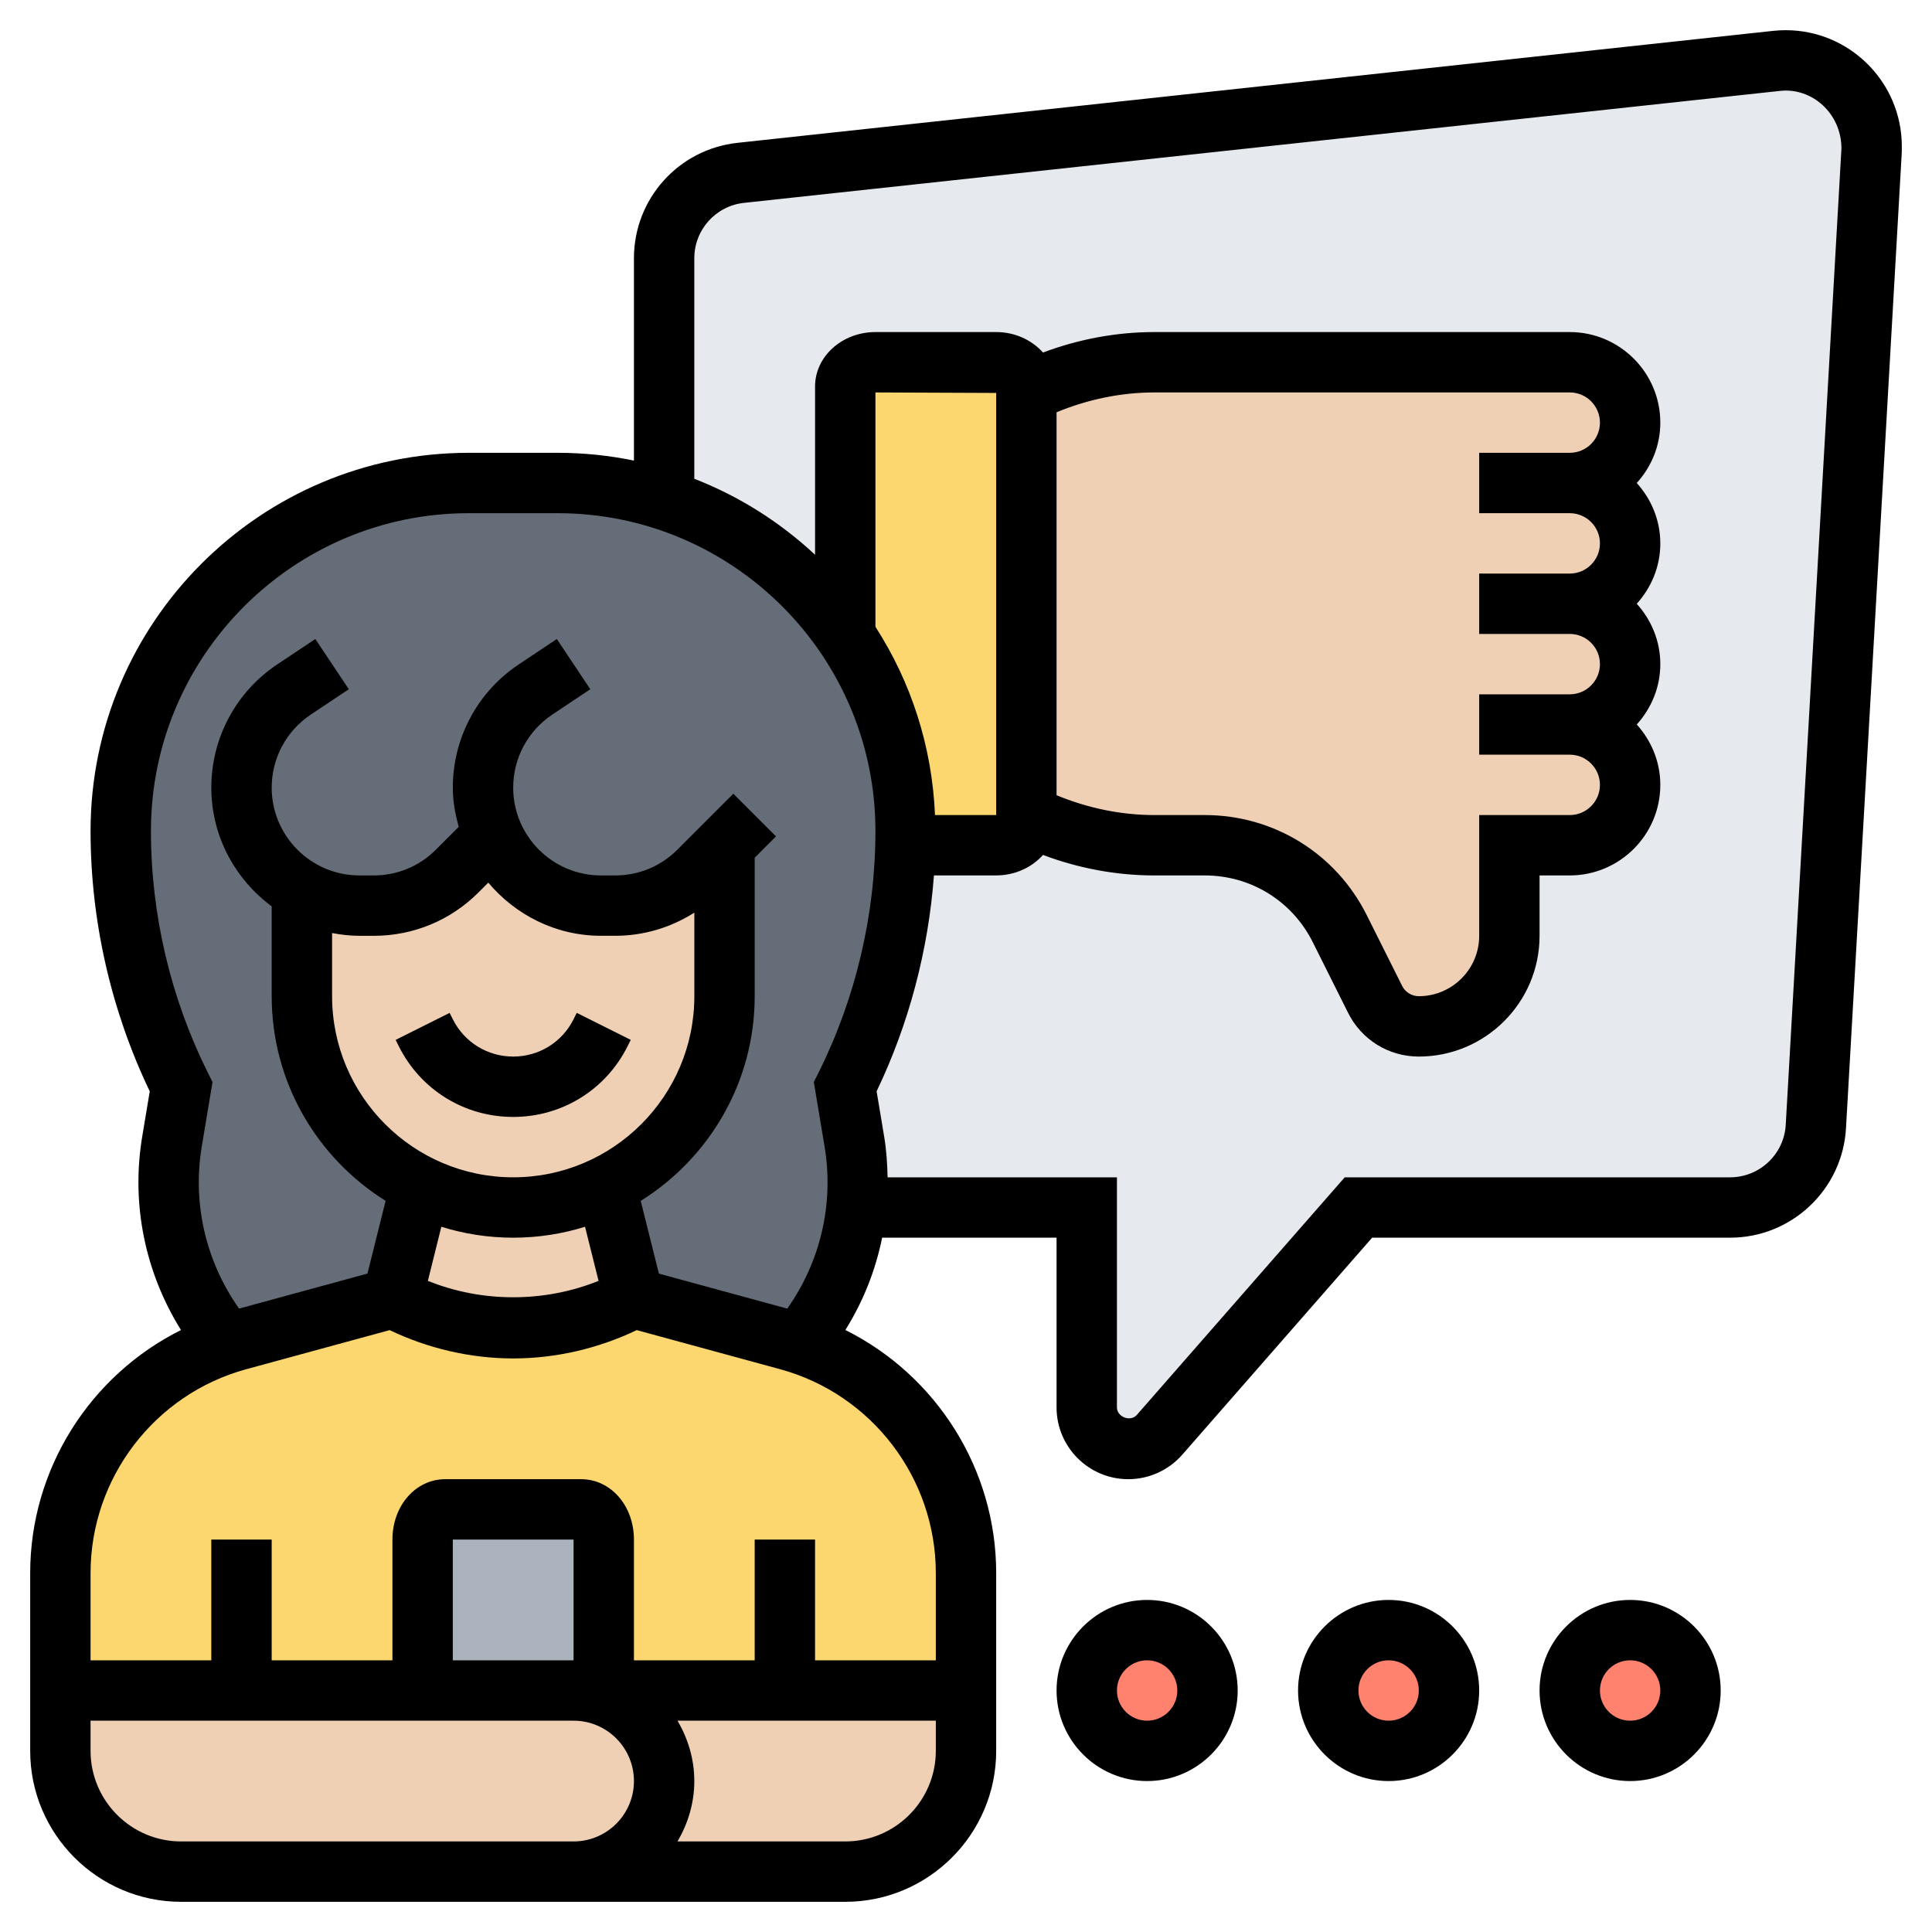 <svg id="_x33_0" enable-background="new 0 0 64 64" height="512" viewBox="0 0 64 64" width="512" xmlns="http://www.w3.org/2000/svg"><g><g><g><path d="m26 56h-6v-5c0-.55-.34-1-.75-1h-4.5c-.41 0-.75.45-.75 1v5h-6-6v-3.89c0-3.48 2.24-6.55 5.54-7.61.12-.04.24-.08.36-.11l5.1-1.39.21.11c1.18.58 2.47.89 3.79.89s2.61-.31 3.79-.89l.21-.11 5.1 1.39c.12.03.24.07.36.11 3.3 1.06 5.54 4.13 5.54 7.61v3.89z" fill="#fcd770"/></g><g><g><path d="m61.17 2.83c-.52-.51-1.23-.83-2.02-.83-.1 0-.2.01-.3.02l-34.31 3.71c-1.44.15-2.54 1.37-2.54 2.83 0 0 .008 3.419.016 7.996 1.763.571 3.328 1.548 4.604 2.824.51.51.97 1.06 1.38 1.66 1.26 1.85 2 4.08 2 6.49 0 .16 0 .31-.01.47-.06 2.78-.74 5.51-1.99 8l.3 1.82c.12.73.14 1.46.07 2.18h7.63v6.62c0 .76.62 1.38 1.38 1.38.39 0 .77-.17 1.03-.47l6.59-7.53h12.31c1.51 0 2.76-1.18 2.84-2.68l1.85-32.24c0-.05 0-.11 0-.16v-.07c0-.79-.32-1.5-.83-2.02z" fill="#e6e9ed"/></g></g><g><path d="m34 27v.2c0 .44-.45.8-1 .8h-3.01c.01-.16.01-.31.01-.47 0-2.41-.74-4.64-2-6.49v-8.24c0-.44.45-.8 1-.8h4c.55 0 1 .36 1 .8v.2z" fill="#fcd770"/></g><g><path d="m20 51v5h-1-5v-5c0-.55.34-1 .75-1h4.5c.41 0 .75.45.75 1z" fill="#aab2bd"/></g><g><path d="m16.34 27.67h-.01l-1.19 1.19c-.73.73-1.72 1.14-2.76 1.14h-.47c-.69 0-1.34-.18-1.91-.49v3.49c0 1.94.78 3.68 2.05 4.95.55.55 1.18 1 1.88 1.34l-.93 3.71-5.1 1.39c-.12.03-.24.07-.36.11-1.56-1.84-2.24-4.28-1.84-6.68l.3-1.82c-1.32-2.63-2-5.53-2-8.47 0-6.37 5.16-11.53 11.53-11.53h2.94c1.23 0 2.42.19 3.53.55 1.77.57 3.34 1.55 4.62 2.83.51.51.97 1.06 1.38 1.66 1.26 1.85 2 4.08 2 6.49 0 .16 0 .31-.01.47-.06 2.78-.74 5.51-1.99 8l.3 1.82c.12.73.14 1.46.07 2.18-.17 1.65-.82 3.22-1.91 4.5-.12-.04-.24-.08-.36-.11l-5.1-1.39-.93-3.71c2.33-1.13 3.93-3.52 3.93-6.29v-5l-.86.86c-.73.73-1.72 1.14-2.76 1.14h-.47c-1.08 0-2.06-.44-2.77-1.14-.34-.34-.61-.74-.8-1.19z" fill="#656d78"/></g><g><circle cx="54" cy="56" fill="#ff826e" r="2"/></g><g><circle cx="38" cy="56" fill="#ff826e" r="2"/></g><g><circle cx="46" cy="56" fill="#ff826e" r="2"/></g><g><path d="m22 59c0-.83-.34-1.58-.88-2.12s-1.29-.88-2.12-.88h1 6 6v2c0 2.21-1.79 4-4 4h-9c1.66 0 3-1.34 3-3z" fill="#f0d0b4"/></g><g><path d="m21.12 56.88c.54.54.88 1.29.88 2.12 0 1.66-1.34 3-3 3h-13c-2.21 0-4-1.79-4-4v-2h6 6 5c.83 0 1.58.34 2.12.88z" fill="#f0d0b4"/></g><g><path d="m52 24c1.1 0 2 .9 2 2 0 .55-.22 1.05-.59 1.41-.36.37-.86.59-1.41.59h-2v3c0 1.66-1.34 3-3 3-.61 0-1.17-.35-1.45-.89l-1.17-2.35c-.84-1.69-2.58-2.76-4.47-2.76h-1.67c-1.47 0-2.92-.34-4.24-1v-14c1.32-.66 2.77-1 4.24-1h13.76c1.1 0 2 .9 2 2 0 .55-.22 1.05-.59 1.41-.36.37-.86.59-1.41.59 1.1 0 2 .9 2 2 0 .55-.22 1.05-.59 1.41-.36.37-.86.59-1.41.59 1.1 0 2 .9 2 2 0 .55-.22 1.05-.59 1.41-.36.37-.86.59-1.41.59z" fill="#f0d0b4"/></g><g><path d="m20.07 39.29.93 3.71-.21.11c-1.18.58-2.47.89-3.79.89s-2.61-.31-3.79-.89l-.21-.11.93-3.71c.92.46 1.96.71 3.07.71s2.15-.25 3.07-.71z" fill="#f0d0b4"/></g><g><path d="m17.14 28.86c.71.7 1.69 1.14 2.77 1.14h.47c1.04 0 2.03-.41 2.76-1.14l.86-.86v5c0 2.77-1.6 5.16-3.93 6.29-.92.46-1.96.71-3.07.71s-2.15-.25-3.07-.71c-.7-.34-1.33-.79-1.88-1.34-1.27-1.27-2.05-3.01-2.05-4.95v-3.49c.57.31 1.22.49 1.91.49h.47c1.04 0 2.03-.41 2.76-1.14l1.19-1.19h.01c.19.45.46.85.8 1.19z" fill="#f0d0b4"/></g></g><g><path d="m17 37c1.615 0 3.067-.897 3.789-2.342l.105-.211-1.789-.895-.105.212c-.381.762-1.147 1.236-2 1.236s-1.619-.474-2-1.236l-.105-.211-1.789.895.105.21c.722 1.445 2.174 2.342 3.789 2.342z"/><path d="m38 53c-1.654 0-3 1.346-3 3s1.346 3 3 3 3-1.346 3-3-1.346-3-3-3zm0 4c-.552 0-1-.449-1-1s.448-1 1-1 1 .449 1 1-.448 1-1 1z"/><path d="m46 53c-1.654 0-3 1.346-3 3s1.346 3 3 3 3-1.346 3-3-1.346-3-3-3zm0 4c-.552 0-1-.449-1-1s.448-1 1-1 1 .449 1 1-.448 1-1 1z"/><path d="m54 53c-1.654 0-3 1.346-3 3s1.346 3 3 3 3-1.346 3-3-1.346-3-3-3zm0 4c-.552 0-1-.449-1-1s.448-1 1-1 1 .449 1 1-.448 1-1 1z"/><path d="m59.153 1c-.14 0-.277.007-.413.022l-34.306 3.709c-1.957.211-3.434 1.856-3.434 3.825v6.701c-.817-.168-1.662-.257-2.528-.257h-2.943c-6.909 0-12.529 5.62-12.529 12.528 0 2.971.677 5.945 1.961 8.624l-.25 1.499c-.374 2.241.099 4.51 1.285 6.408-3.007 1.499-4.996 4.599-4.996 8.051v5.89c0 2.757 2.243 5 5 5h22c2.757 0 5-2.243 5-5v-5.89c0-3.453-1.989-6.553-4.996-8.052.59-.944 1-1.979 1.218-3.058h5.778v5.624c0 1.31 1.065 2.376 2.376 2.376.684 0 1.335-.295 1.788-.811l6.29-7.189h11.857c2.037 0 3.725-1.593 3.84-3.627l1.843-32.238c.004-.072.006-.144.006-.288 0-2.121-1.726-3.847-3.847-3.847zm-43.625 16h2.943c5.806 0 10.529 4.723 10.529 10.528 0 2.772-.655 5.547-1.895 8.025l-.146.291.356 2.136c.316 1.896-.137 3.817-1.236 5.37l-4.252-1.16-.602-2.409c2.263-1.416 3.775-3.922 3.775-6.781v-4.586l.707-.707-1.414-1.414-1.855 1.855c-.549.55-1.28.852-2.057.852h-.473c-1.603 0-2.908-1.305-2.908-2.908 0-.975.484-1.879 1.295-2.42l1.26-.84-1.109-1.664-1.26.84c-1.369.912-2.186 2.439-2.186 4.084 0 .452.081.882.196 1.298l-.759.759c-.548.549-1.279.851-2.056.851h-.473c-1.603 0-2.908-1.305-2.908-2.908 0-.975.484-1.879 1.295-2.42l1.26-.84-1.109-1.664-1.26.84c-1.369.912-2.186 2.439-2.186 4.084 0 1.614.794 3.037 2 3.932v2.976c0 2.859 1.512 5.365 3.774 6.78l-.602 2.409-4.252 1.16c-1.099-1.553-1.552-3.474-1.236-5.37l.356-2.136-.146-.291c-1.239-2.477-1.894-5.252-1.894-8.024 0-5.805 4.723-10.528 10.528-10.528zm15.445 10c-.096-2.291-.803-4.423-1.973-6.237v-7.763l4 .017v13.983zm-19.973 3.908c.295.056.597.092.908.092h.473c1.312 0 2.545-.511 3.471-1.438l.323-.323c.901 1.067 2.231 1.76 3.734 1.76h.473c.943 0 1.842-.273 2.619-.767v2.768c0 3.309-2.691 6-6 6s-6-2.691-6-6v-2.092zm3.62 9.73c.752.235 1.552.362 2.38.362s1.628-.127 2.38-.362l.448 1.792c-1.792.725-3.863.725-5.654 0zm-8.62 20.362c-1.654 0-3-1.346-3-3v-1h16c1.103 0 2 .897 2 2s-.897 2-2 2zm13-6h-4v-4h4zm9 6h-5.556c.344-.591.556-1.268.556-2s-.212-1.409-.556-2h8.556v1c0 1.654-1.346 3-3 3zm3-8.89v2.89h-4v-4h-2v4h-4v-4c0-1.122-.769-2-1.75-2h-4.5c-.981 0-1.75.878-1.75 2v4h-4v-4h-2v4h-4v-2.89c0-3.148 2.121-5.925 5.158-6.753l4.749-1.295c1.273.609 2.682.938 4.093.938s2.82-.329 4.093-.938l4.749 1.295c3.037.828 5.158 3.605 5.158 6.753zm28.155-14.851c-.055.976-.866 1.741-1.843 1.741h-12.766l-6.887 7.871c-.21.24-.658.07-.659-.247v-7.624h-7.598c-.009-.449-.038-.9-.113-1.35l-.25-1.499c1.072-2.236 1.714-4.678 1.899-7.152h2.062c.629 0 1.184-.268 1.551-.678 1.176.443 2.43.679 3.685.679h1.674c1.525 0 2.896.847 3.577 2.211l1.171 2.342c.447.892 1.344 1.447 2.342 1.447 2.206 0 4-1.794 4-4v-2h1c1.654 0 3-1.346 3-3 0-.771-.301-1.468-.78-2 .48-.532.78-1.229.78-2s-.301-1.468-.78-2c.48-.532.78-1.229.78-2s-.301-1.468-.78-2c.48-.532.78-1.229.78-2 0-1.654-1.346-3-3-3h-13.764c-1.255 0-2.509.236-3.685.678-.367-.41-.922-.678-1.551-.678h-4c-1.103 0-2 .808-2 1.8v5.577c-1.153-1.076-2.506-1.935-4-2.517v-7.304c0-.945.709-1.735 1.648-1.836l34.31-3.708c1.067-.122 2.042.747 2.042 1.907zm-20.919-24.259h13.764c.552 0 1 .449 1 1s-.448 1-1 1h-3v2h3c.552 0 1 .449 1 1s-.448 1-1 1h-3v2h3c.552 0 1 .449 1 1s-.448 1-1 1h-3v2h3c.552 0 1 .449 1 1s-.448 1-1 1h-3v4c0 1.103-.897 2-2 2-.235 0-.447-.131-.553-.342l-1.171-2.341c-1.022-2.046-3.079-3.317-5.366-3.317h-1.674c-1.108 0-2.212-.234-3.236-.657v-12.686c1.024-.423 2.128-.657 3.236-.657z"/></g></g></svg>